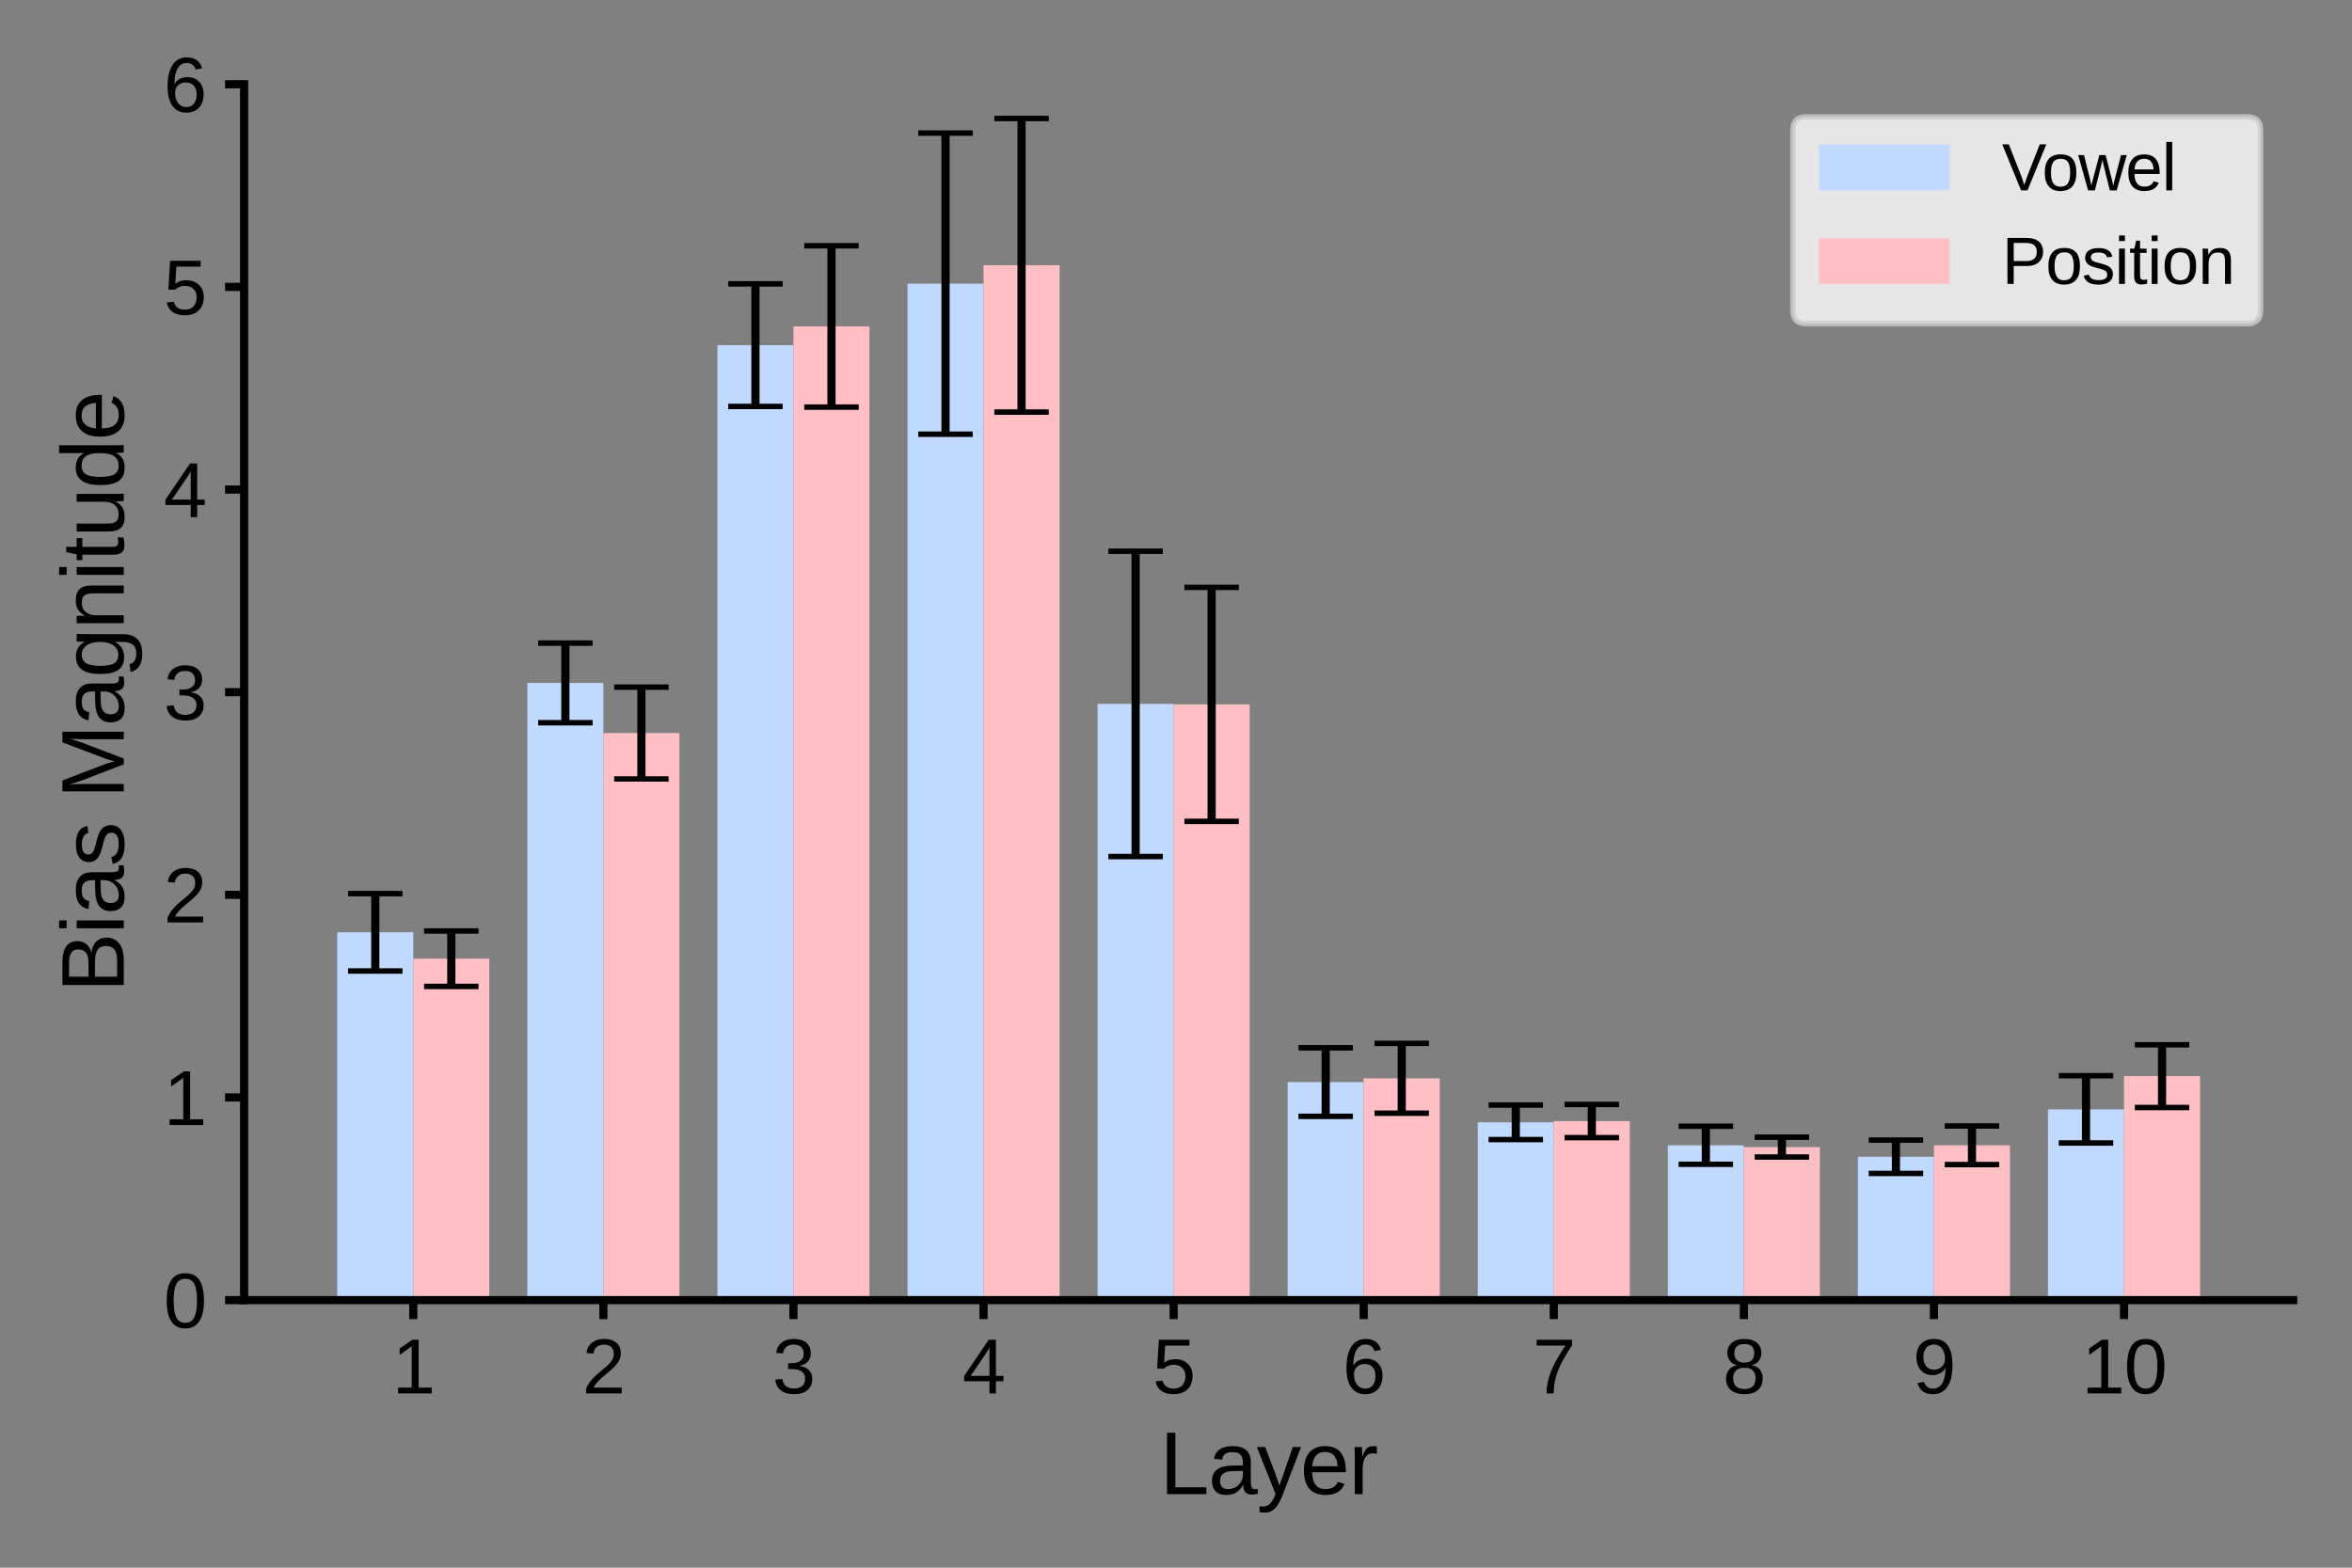<?xml version="1.0" encoding="utf-8" standalone="no"?>
<!DOCTYPE svg PUBLIC "-//W3C//DTD SVG 1.1//EN"
  "http://www.w3.org/Graphics/SVG/1.1/DTD/svg11.dtd">
<svg xmlns:xlink="http://www.w3.org/1999/xlink" width="432pt" height="288pt" viewBox="0 0 432 288" xmlns="http://www.w3.org/2000/svg" version="1.1">
 <rect x="0" y="0" width="432" height="288" fill="#808080" stroke="none"/>
 <defs>
  <style type="text/css">*{stroke-linejoin: round; stroke-linecap: butt}</style>
 </defs>
 <g id="figure_1">
  <g id="patch_1">
   <path d="M 0 288 
L 432 288 
L 432 0 
L 0 0 
L 0 288 
z
" style="fill: none"/>
  </g>
  <g id="axes_1">
   <g id="patch_2">
    <path d="M 44.84 238.84 
L 421.2 238.84 
L 421.2 15.48 
L 44.84 15.48 
L 44.84 238.84 
z
" style="fill: none"/>
   </g>
   <g id="patch_3">
    <path d="M 61.947 238.84 
L 75.912 238.84 
L 75.912 171.27 
L 61.947 171.27 
z
" clip-path="url(#p03a675e215)" style="fill: #c0d9ff"/>
   </g>
   <g id="patch_4">
    <path d="M 96.86 238.84 
L 110.825 238.84 
L 110.825 125.46 
L 96.86 125.46 
z
" clip-path="url(#p03a675e215)" style="fill: #c0d9ff"/>
   </g>
   <g id="patch_5">
    <path d="M 131.773 238.84 
L 145.738 238.84 
L 145.738 63.409 
L 131.773 63.409 
z
" clip-path="url(#p03a675e215)" style="fill: #c0d9ff"/>
   </g>
   <g id="patch_6">
    <path d="M 166.686 238.84 
L 180.651 238.84 
L 180.651 52.11 
L 166.686 52.11 
z
" clip-path="url(#p03a675e215)" style="fill: #c0d9ff"/>
   </g>
   <g id="patch_7">
    <path d="M 201.598 238.84 
L 215.564 238.84 
L 215.564 129.308 
L 201.598 129.308 
z
" clip-path="url(#p03a675e215)" style="fill: #c0d9ff"/>
   </g>
   <g id="patch_8">
    <path d="M 236.511 238.84 
L 250.476 238.84 
L 250.476 198.785 
L 236.511 198.785 
z
" clip-path="url(#p03a675e215)" style="fill: #c0d9ff"/>
   </g>
   <g id="patch_9">
    <path d="M 271.424 238.84 
L 285.389 238.84 
L 285.389 206.181 
L 271.424 206.181 
z
" clip-path="url(#p03a675e215)" style="fill: #c0d9ff"/>
   </g>
   <g id="patch_10">
    <path d="M 306.337 238.84 
L 320.302 238.84 
L 320.302 210.397 
L 306.337 210.397 
z
" clip-path="url(#p03a675e215)" style="fill: #c0d9ff"/>
   </g>
   <g id="patch_11">
    <path d="M 341.25 238.84 
L 355.215 238.84 
L 355.215 212.509 
L 341.25 212.509 
z
" clip-path="url(#p03a675e215)" style="fill: #c0d9ff"/>
   </g>
   <g id="patch_12">
    <path d="M 376.162 238.84 
L 390.128 238.84 
L 390.128 203.798 
L 376.162 203.798 
z
" clip-path="url(#p03a675e215)" style="fill: #c0d9ff"/>
   </g>
   <g id="patch_13">
    <path d="M 75.912 238.84 
L 89.878 238.84 
L 89.878 176.123 
L 75.912 176.123 
z
" clip-path="url(#p03a675e215)" style="fill: #ffbfc4"/>
   </g>
   <g id="patch_14">
    <path d="M 110.825 238.84 
L 124.79 238.84 
L 124.79 134.668 
L 110.825 134.668 
z
" clip-path="url(#p03a675e215)" style="fill: #ffbfc4"/>
   </g>
   <g id="patch_15">
    <path d="M 145.738 238.84 
L 159.703 238.84 
L 159.703 59.974 
L 145.738 59.974 
z
" clip-path="url(#p03a675e215)" style="fill: #ffbfc4"/>
   </g>
   <g id="patch_16">
    <path d="M 180.651 238.84 
L 194.616 238.84 
L 194.616 48.734 
L 180.651 48.734 
z
" clip-path="url(#p03a675e215)" style="fill: #ffbfc4"/>
   </g>
   <g id="patch_17">
    <path d="M 215.564 238.84 
L 229.529 238.84 
L 229.529 129.399 
L 215.564 129.399 
z
" clip-path="url(#p03a675e215)" style="fill: #ffbfc4"/>
   </g>
   <g id="patch_18">
    <path d="M 250.476 238.84 
L 264.442 238.84 
L 264.442 198.096 
L 250.476 198.096 
z
" clip-path="url(#p03a675e215)" style="fill: #ffbfc4"/>
   </g>
   <g id="patch_19">
    <path d="M 285.389 238.84 
L 299.354 238.84 
L 299.354 205.951 
L 285.389 205.951 
z
" clip-path="url(#p03a675e215)" style="fill: #ffbfc4"/>
   </g>
   <g id="patch_20">
    <path d="M 320.302 238.84 
L 334.267 238.84 
L 334.267 210.732 
L 320.302 210.732 
z
" clip-path="url(#p03a675e215)" style="fill: #ffbfc4"/>
   </g>
   <g id="patch_21">
    <path d="M 355.215 238.84 
L 369.18 238.84 
L 369.18 210.397 
L 355.215 210.397 
z
" clip-path="url(#p03a675e215)" style="fill: #ffbfc4"/>
   </g>
   <g id="patch_22">
    <path d="M 390.128 238.84 
L 404.093 238.84 
L 404.093 197.7 
L 390.128 197.7 
z
" clip-path="url(#p03a675e215)" style="fill: #ffbfc4"/>
   </g>
   <g id="matplotlib.axis_1">
    <g id="xtick_1">
     <g id="line2d_1">
      <defs>
       <path id="mf06a5b244b" d="M 0 0 
L 0 3.5 
" style="stroke: #000000; stroke-width: 1.5"/>
      </defs>
      <g>
       <use xlink:href="#mf06a5b244b" x="75.912" y="238.84" style="stroke: #000000; stroke-width: 1.5"/>
      </g>
     </g>
     <g id="text_1">
      <!-- 1 -->
      <g transform="translate(72.02 255.986) scale(0.14 -0.14)">
       <defs>
        <path id="LiberationSans-31" d="M 488 0 
L 488 478 
L 1609 478 
L 1609 3866 
L 616 3156 
L 616 3688 
L 1656 4403 
L 2175 4403 
L 2175 478 
L 3247 478 
L 3247 0 
L 488 0 
z
" transform="scale(0.016)"/>
       </defs>
       <use xlink:href="#LiberationSans-31"/>
      </g>
     </g>
    </g>
    <g id="xtick_2">
     <g id="line2d_2">
      <g>
       <use xlink:href="#mf06a5b244b" x="110.825" y="238.84" style="stroke: #000000; stroke-width: 1.5"/>
      </g>
     </g>
     <g id="text_2">
      <!-- 2 -->
      <g transform="translate(106.933 255.986) scale(0.14 -0.14)">
       <defs>
        <path id="LiberationSans-32" d="M 322 0 
L 322 397 
Q 481 763 711 1042 
Q 941 1322 1194 1548 
Q 1447 1775 1695 1969 
Q 1944 2163 2144 2356 
Q 2344 2550 2467 2762 
Q 2591 2975 2591 3244 
Q 2591 3606 2378 3806 
Q 2166 4006 1788 4006 
Q 1428 4006 1195 3811 
Q 963 3616 922 3263 
L 347 3316 
Q 409 3844 795 4156 
Q 1181 4469 1788 4469 
Q 2453 4469 2811 4155 
Q 3169 3841 3169 3263 
Q 3169 3006 3051 2753 
Q 2934 2500 2703 2247 
Q 2472 1994 1819 1463 
Q 1459 1169 1246 933 
Q 1034 697 941 478 
L 3238 478 
L 3238 0 
L 322 0 
z
" transform="scale(0.016)"/>
       </defs>
       <use xlink:href="#LiberationSans-32"/>
      </g>
     </g>
    </g>
    <g id="xtick_3">
     <g id="line2d_3">
      <g>
       <use xlink:href="#mf06a5b244b" x="145.738" y="238.84" style="stroke: #000000; stroke-width: 1.5"/>
      </g>
     </g>
     <g id="text_3">
      <!-- 3 -->
      <g transform="translate(141.845 255.986) scale(0.14 -0.14)">
       <defs>
        <path id="LiberationSans-33" d="M 3278 1216 
Q 3278 606 2890 271 
Q 2503 -63 1784 -63 
Q 1116 -63 717 239 
Q 319 541 244 1131 
L 825 1184 
Q 938 403 1784 403 
Q 2209 403 2451 612 
Q 2694 822 2694 1234 
Q 2694 1594 2417 1795 
Q 2141 1997 1619 1997 
L 1300 1997 
L 1300 2484 
L 1606 2484 
Q 2069 2484 2323 2686 
Q 2578 2888 2578 3244 
Q 2578 3597 2370 3801 
Q 2163 4006 1753 4006 
Q 1381 4006 1151 3815 
Q 922 3625 884 3278 
L 319 3322 
Q 381 3863 767 4166 
Q 1153 4469 1759 4469 
Q 2422 4469 2789 4161 
Q 3156 3853 3156 3303 
Q 3156 2881 2920 2617 
Q 2684 2353 2234 2259 
L 2234 2247 
Q 2728 2194 3003 1916 
Q 3278 1638 3278 1216 
z
" transform="scale(0.016)"/>
       </defs>
       <use xlink:href="#LiberationSans-33"/>
      </g>
     </g>
    </g>
    <g id="xtick_4">
     <g id="line2d_4">
      <g>
       <use xlink:href="#mf06a5b244b" x="180.651" y="238.84" style="stroke: #000000; stroke-width: 1.5"/>
      </g>
     </g>
     <g id="text_4">
      <!-- 4 -->
      <g transform="translate(176.758 255.986) scale(0.14 -0.14)">
       <defs>
        <path id="LiberationSans-34" d="M 2753 997 
L 2753 0 
L 2222 0 
L 2222 997 
L 147 997 
L 147 1434 
L 2163 4403 
L 2753 4403 
L 2753 1441 
L 3372 1441 
L 3372 997 
L 2753 997 
z
M 2222 3769 
Q 2216 3750 2134 3603 
Q 2053 3456 2013 3397 
L 884 1734 
L 716 1503 
L 666 1441 
L 2222 1441 
L 2222 3769 
z
" transform="scale(0.016)"/>
       </defs>
       <use xlink:href="#LiberationSans-34"/>
      </g>
     </g>
    </g>
    <g id="xtick_5">
     <g id="line2d_5">
      <g>
       <use xlink:href="#mf06a5b244b" x="215.564" y="238.84" style="stroke: #000000; stroke-width: 1.5"/>
      </g>
     </g>
     <g id="text_5">
      <!-- 5 -->
      <g transform="translate(211.671 255.986) scale(0.14 -0.14)">
       <defs>
        <path id="LiberationSans-35" d="M 3291 1434 
Q 3291 738 2877 337 
Q 2463 -63 1728 -63 
Q 1113 -63 734 206 
Q 356 475 256 984 
L 825 1050 
Q 1003 397 1741 397 
Q 2194 397 2450 670 
Q 2706 944 2706 1422 
Q 2706 1838 2448 2094 
Q 2191 2350 1753 2350 
Q 1525 2350 1328 2278 
Q 1131 2206 934 2034 
L 384 2034 
L 531 4403 
L 3034 4403 
L 3034 3925 
L 1044 3925 
L 959 2528 
Q 1325 2809 1869 2809 
Q 2519 2809 2905 2428 
Q 3291 2047 3291 1434 
z
" transform="scale(0.016)"/>
       </defs>
       <use xlink:href="#LiberationSans-35"/>
      </g>
     </g>
    </g>
    <g id="xtick_6">
     <g id="line2d_6">
      <g>
       <use xlink:href="#mf06a5b244b" x="250.476" y="238.84" style="stroke: #000000; stroke-width: 1.5"/>
      </g>
     </g>
     <g id="text_6">
      <!-- 6 -->
      <g transform="translate(246.584 255.986) scale(0.14 -0.14)">
       <defs>
        <path id="LiberationSans-36" d="M 3278 1441 
Q 3278 744 2900 340 
Q 2522 -63 1856 -63 
Q 1113 -63 719 490 
Q 325 1044 325 2100 
Q 325 3244 734 3856 
Q 1144 4469 1900 4469 
Q 2897 4469 3156 3572 
L 2619 3475 
Q 2453 4013 1894 4013 
Q 1413 4013 1148 3564 
Q 884 3116 884 2266 
Q 1038 2550 1316 2698 
Q 1594 2847 1953 2847 
Q 2563 2847 2920 2465 
Q 3278 2084 3278 1441 
z
M 2706 1416 
Q 2706 1894 2472 2153 
Q 2238 2413 1819 2413 
Q 1425 2413 1183 2183 
Q 941 1953 941 1550 
Q 941 1041 1192 716 
Q 1444 391 1838 391 
Q 2244 391 2475 664 
Q 2706 938 2706 1416 
z
" transform="scale(0.016)"/>
       </defs>
       <use xlink:href="#LiberationSans-36"/>
      </g>
     </g>
    </g>
    <g id="xtick_7">
     <g id="line2d_7">
      <g>
       <use xlink:href="#mf06a5b244b" x="285.389" y="238.84" style="stroke: #000000; stroke-width: 1.5"/>
      </g>
     </g>
     <g id="text_7">
      <!-- 7 -->
      <g transform="translate(281.497 255.986) scale(0.14 -0.14)">
       <defs>
        <path id="LiberationSans-37" d="M 3238 3947 
Q 2563 2916 2284 2331 
Q 2006 1747 1867 1178 
Q 1728 609 1728 0 
L 1141 0 
Q 1141 844 1498 1776 
Q 1856 2709 2694 3925 
L 328 3925 
L 328 4403 
L 3238 4403 
L 3238 3947 
z
" transform="scale(0.016)"/>
       </defs>
       <use xlink:href="#LiberationSans-37"/>
      </g>
     </g>
    </g>
    <g id="xtick_8">
     <g id="line2d_8">
      <g>
       <use xlink:href="#mf06a5b244b" x="320.302" y="238.84" style="stroke: #000000; stroke-width: 1.5"/>
      </g>
     </g>
     <g id="text_8">
      <!-- 8 -->
      <g transform="translate(316.409 255.986) scale(0.14 -0.14)">
       <defs>
        <path id="LiberationSans-38" d="M 3281 1228 
Q 3281 619 2893 278 
Q 2506 -63 1781 -63 
Q 1075 -63 676 271 
Q 278 606 278 1222 
Q 278 1653 525 1947 
Q 772 2241 1156 2303 
L 1156 2316 
Q 797 2400 589 2681 
Q 381 2963 381 3341 
Q 381 3844 757 4156 
Q 1134 4469 1769 4469 
Q 2419 4469 2795 4162 
Q 3172 3856 3172 3334 
Q 3172 2956 2962 2675 
Q 2753 2394 2391 2322 
L 2391 2309 
Q 2813 2241 3047 1952 
Q 3281 1663 3281 1228 
z
M 2588 3303 
Q 2588 4050 1769 4050 
Q 1372 4050 1164 3862 
Q 956 3675 956 3303 
Q 956 2925 1170 2726 
Q 1384 2528 1775 2528 
Q 2172 2528 2380 2711 
Q 2588 2894 2588 3303 
z
M 2697 1281 
Q 2697 1691 2453 1898 
Q 2209 2106 1769 2106 
Q 1341 2106 1100 1882 
Q 859 1659 859 1269 
Q 859 359 1788 359 
Q 2247 359 2472 579 
Q 2697 800 2697 1281 
z
" transform="scale(0.016)"/>
       </defs>
       <use xlink:href="#LiberationSans-38"/>
      </g>
     </g>
    </g>
    <g id="xtick_9">
     <g id="line2d_9">
      <g>
       <use xlink:href="#mf06a5b244b" x="355.215" y="238.84" style="stroke: #000000; stroke-width: 1.5"/>
      </g>
     </g>
     <g id="text_9">
      <!-- 9 -->
      <g transform="translate(351.322 255.986) scale(0.14 -0.14)">
       <defs>
        <path id="LiberationSans-39" d="M 3256 2291 
Q 3256 1156 2842 546 
Q 2428 -63 1663 -63 
Q 1147 -63 836 154 
Q 525 372 391 856 
L 928 941 
Q 1097 391 1672 391 
Q 2156 391 2422 841 
Q 2688 1291 2700 2125 
Q 2575 1844 2272 1673 
Q 1969 1503 1606 1503 
Q 1013 1503 656 1909 
Q 300 2316 300 2988 
Q 300 3678 687 4073 
Q 1075 4469 1766 4469 
Q 2500 4469 2878 3925 
Q 3256 3381 3256 2291 
z
M 2644 2834 
Q 2644 3366 2400 3689 
Q 2156 4013 1747 4013 
Q 1341 4013 1106 3736 
Q 872 3459 872 2988 
Q 872 2506 1106 2226 
Q 1341 1947 1741 1947 
Q 1984 1947 2193 2058 
Q 2403 2169 2523 2372 
Q 2644 2575 2644 2834 
z
" transform="scale(0.016)"/>
       </defs>
       <use xlink:href="#LiberationSans-39"/>
      </g>
     </g>
    </g>
    <g id="xtick_10">
     <g id="line2d_10">
      <g>
       <use xlink:href="#mf06a5b244b" x="390.128" y="238.84" style="stroke: #000000; stroke-width: 1.5"/>
      </g>
     </g>
     <g id="text_10">
      <!-- 10 -->
      <g transform="translate(382.342 255.986) scale(0.14 -0.14)">
       <defs>
        <path id="LiberationSans-30" d="M 3309 2203 
Q 3309 1100 2920 518 
Q 2531 -63 1772 -63 
Q 1013 -63 631 515 
Q 250 1094 250 2203 
Q 250 3338 620 3903 
Q 991 4469 1791 4469 
Q 2569 4469 2939 3897 
Q 3309 3325 3309 2203 
z
M 2738 2203 
Q 2738 3156 2517 3584 
Q 2297 4013 1791 4013 
Q 1272 4013 1045 3591 
Q 819 3169 819 2203 
Q 819 1266 1048 831 
Q 1278 397 1778 397 
Q 2275 397 2506 840 
Q 2738 1284 2738 2203 
z
" transform="scale(0.016)"/>
       </defs>
       <use xlink:href="#LiberationSans-31"/>
       <use xlink:href="#LiberationSans-30" x="55.615"/>
      </g>
     </g>
    </g>
    <g id="text_11">
     <!-- Layer -->
     <g transform="translate(213.01 274.486) scale(0.16 -0.16)">
      <defs>
       <path id="LiberationSans-4c" d="M 525 0 
L 525 4403 
L 1122 4403 
L 1122 488 
L 3347 488 
L 3347 0 
L 525 0 
z
" transform="scale(0.016)"/>
       <path id="LiberationSans-61" d="M 1294 -63 
Q 784 -63 528 206 
Q 272 475 272 944 
Q 272 1469 617 1750 
Q 963 2031 1731 2050 
L 2491 2063 
L 2491 2247 
Q 2491 2659 2316 2837 
Q 2141 3016 1766 3016 
Q 1388 3016 1216 2887 
Q 1044 2759 1009 2478 
L 422 2531 
Q 566 3444 1778 3444 
Q 2416 3444 2737 3151 
Q 3059 2859 3059 2306 
L 3059 850 
Q 3059 600 3125 473 
Q 3191 347 3375 347 
Q 3456 347 3559 369 
L 3559 19 
Q 3347 -31 3125 -31 
Q 2813 -31 2670 133 
Q 2528 297 2509 647 
L 2491 647 
Q 2275 259 1989 98 
Q 1703 -63 1294 -63 
z
M 1422 359 
Q 1731 359 1972 500 
Q 2213 641 2352 886 
Q 2491 1131 2491 1391 
L 2491 1669 
L 1875 1656 
Q 1478 1650 1273 1575 
Q 1069 1500 959 1344 
Q 850 1188 850 934 
Q 850 659 998 509 
Q 1147 359 1422 359 
z
" transform="scale(0.016)"/>
       <path id="LiberationSans-79" d="M 597 -1328 
Q 366 -1328 209 -1294 
L 209 -872 
Q 328 -891 472 -891 
Q 997 -891 1303 -119 
L 1356 16 
L 16 3381 
L 616 3381 
L 1328 1513 
Q 1344 1469 1366 1408 
Q 1388 1347 1506 1000 
Q 1625 653 1634 613 
L 1853 1228 
L 2594 3381 
L 3188 3381 
L 1888 0 
Q 1678 -541 1497 -805 
Q 1316 -1069 1095 -1198 
Q 875 -1328 597 -1328 
z
" transform="scale(0.016)"/>
       <path id="LiberationSans-65" d="M 863 1572 
Q 863 991 1103 675 
Q 1344 359 1806 359 
Q 2172 359 2392 506 
Q 2613 653 2691 878 
L 3184 738 
Q 2881 -63 1806 -63 
Q 1056 -63 664 384 
Q 272 831 272 1713 
Q 272 2550 664 2997 
Q 1056 3444 1784 3444 
Q 3275 3444 3275 1647 
L 3275 1572 
L 863 1572 
z
M 2694 2003 
Q 2647 2538 2422 2783 
Q 2197 3028 1775 3028 
Q 1366 3028 1127 2754 
Q 888 2481 869 2003 
L 2694 2003 
z
" transform="scale(0.016)"/>
       <path id="LiberationSans-72" d="M 444 0 
L 444 2594 
Q 444 2950 425 3381 
L 956 3381 
Q 981 2806 981 2691 
L 994 2691 
Q 1128 3125 1303 3284 
Q 1478 3444 1797 3444 
Q 1909 3444 2025 3413 
L 2025 2897 
Q 1913 2928 1725 2928 
Q 1375 2928 1190 2626 
Q 1006 2325 1006 1763 
L 1006 0 
L 444 0 
z
" transform="scale(0.016)"/>
      </defs>
      <use xlink:href="#LiberationSans-4c"/>
      <use xlink:href="#LiberationSans-61" x="55.615"/>
      <use xlink:href="#LiberationSans-79" x="111.23"/>
      <use xlink:href="#LiberationSans-65" x="161.23"/>
      <use xlink:href="#LiberationSans-72" x="216.846"/>
     </g>
    </g>
   </g>
   <g id="matplotlib.axis_2">
    <g id="ytick_1">
     <g id="line2d_11">
      <defs>
       <path id="m0e537c9e22" d="M 0 0 
L -3.5 0 
" style="stroke: #000000; stroke-width: 1.5"/>
      </defs>
      <g>
       <use xlink:href="#m0e537c9e22" x="44.84" y="238.84" style="stroke: #000000; stroke-width: 1.5"/>
      </g>
     </g>
     <g id="text_12">
      <!-- 0 -->
      <g transform="translate(30.055 243.913) scale(0.14 -0.14)">
       <use xlink:href="#LiberationSans-30"/>
      </g>
     </g>
    </g>
    <g id="ytick_2">
     <g id="line2d_12">
      <g>
       <use xlink:href="#m0e537c9e22" x="44.84" y="201.613" style="stroke: #000000; stroke-width: 1.5"/>
      </g>
     </g>
     <g id="text_13">
      <!-- 1 -->
      <g transform="translate(30.055 206.686) scale(0.14 -0.14)">
       <use xlink:href="#LiberationSans-31"/>
      </g>
     </g>
    </g>
    <g id="ytick_3">
     <g id="line2d_13">
      <g>
       <use xlink:href="#m0e537c9e22" x="44.84" y="164.387" style="stroke: #000000; stroke-width: 1.5"/>
      </g>
     </g>
     <g id="text_14">
      <!-- 2 -->
      <g transform="translate(30.055 169.459) scale(0.14 -0.14)">
       <use xlink:href="#LiberationSans-32"/>
      </g>
     </g>
    </g>
    <g id="ytick_4">
     <g id="line2d_14">
      <g>
       <use xlink:href="#m0e537c9e22" x="44.84" y="127.16" style="stroke: #000000; stroke-width: 1.5"/>
      </g>
     </g>
     <g id="text_15">
      <!-- 3 -->
      <g transform="translate(30.055 132.233) scale(0.14 -0.14)">
       <use xlink:href="#LiberationSans-33"/>
      </g>
     </g>
    </g>
    <g id="ytick_5">
     <g id="line2d_15">
      <g>
       <use xlink:href="#m0e537c9e22" x="44.84" y="89.933" style="stroke: #000000; stroke-width: 1.5"/>
      </g>
     </g>
     <g id="text_16">
      <!-- 4 -->
      <g transform="translate(30.055 95.006) scale(0.14 -0.14)">
       <use xlink:href="#LiberationSans-34"/>
      </g>
     </g>
    </g>
    <g id="ytick_6">
     <g id="line2d_16">
      <g>
       <use xlink:href="#m0e537c9e22" x="44.84" y="52.707" style="stroke: #000000; stroke-width: 1.5"/>
      </g>
     </g>
     <g id="text_17">
      <!-- 5 -->
      <g transform="translate(30.055 57.779) scale(0.14 -0.14)">
       <use xlink:href="#LiberationSans-35"/>
      </g>
     </g>
    </g>
    <g id="ytick_7">
     <g id="line2d_17">
      <g>
       <use xlink:href="#m0e537c9e22" x="44.84" y="15.48" style="stroke: #000000; stroke-width: 1.5"/>
      </g>
     </g>
     <g id="text_18">
      <!-- 6 -->
      <g transform="translate(30.055 20.553) scale(0.14 -0.14)">
       <use xlink:href="#LiberationSans-36"/>
      </g>
     </g>
    </g>
    <g id="text_19">
     <!-- Bias Magnitude -->
     <g transform="translate(22.735 182.301) rotate(-90) scale(0.16 -0.16)">
      <defs>
       <path id="LiberationSans-42" d="M 3931 1241 
Q 3931 653 3503 326 
Q 3075 0 2313 0 
L 525 0 
L 525 4403 
L 2125 4403 
Q 3675 4403 3675 3334 
Q 3675 2944 3456 2678 
Q 3238 2413 2838 2322 
Q 3363 2259 3647 1970 
Q 3931 1681 3931 1241 
z
M 3075 3263 
Q 3075 3619 2831 3772 
Q 2588 3925 2125 3925 
L 1122 3925 
L 1122 2531 
L 2125 2531 
Q 2603 2531 2839 2711 
Q 3075 2891 3075 3263 
z
M 3328 1288 
Q 3328 2066 2234 2066 
L 1122 2066 
L 1122 478 
L 2281 478 
Q 2828 478 3078 681 
Q 3328 884 3328 1288 
z
" transform="scale(0.016)"/>
       <path id="LiberationSans-69" d="M 428 4100 
L 428 4638 
L 991 4638 
L 991 4100 
L 428 4100 
z
M 428 0 
L 428 3381 
L 991 3381 
L 991 0 
L 428 0 
z
" transform="scale(0.016)"/>
       <path id="LiberationSans-73" d="M 2969 934 
Q 2969 456 2608 196 
Q 2247 -63 1597 -63 
Q 966 -63 623 145 
Q 281 353 178 794 
L 675 891 
Q 747 619 972 492 
Q 1197 366 1597 366 
Q 2025 366 2223 497 
Q 2422 628 2422 891 
Q 2422 1091 2284 1216 
Q 2147 1341 1841 1422 
L 1438 1528 
Q 953 1653 748 1773 
Q 544 1894 428 2066 
Q 313 2238 313 2488 
Q 313 2950 642 3192 
Q 972 3434 1603 3434 
Q 2163 3434 2492 3237 
Q 2822 3041 2909 2606 
L 2403 2544 
Q 2356 2769 2151 2889 
Q 1947 3009 1603 3009 
Q 1222 3009 1040 2893 
Q 859 2778 859 2544 
Q 859 2400 934 2306 
Q 1009 2213 1156 2147 
Q 1303 2081 1775 1966 
Q 2222 1853 2419 1758 
Q 2616 1663 2730 1547 
Q 2844 1431 2906 1279 
Q 2969 1128 2969 934 
z
" transform="scale(0.016)"/>
       <path id="LiberationSans-20" transform="scale(0.016)"/>
       <path id="LiberationSans-4d" d="M 4269 0 
L 4269 2938 
Q 4269 3425 4297 3875 
Q 4144 3316 4022 3000 
L 2884 0 
L 2466 0 
L 1313 3000 
L 1138 3531 
L 1034 3875 
L 1044 3528 
L 1056 2938 
L 1056 0 
L 525 0 
L 525 4403 
L 1309 4403 
L 2481 1350 
Q 2544 1166 2601 955 
Q 2659 744 2678 650 
Q 2703 775 2783 1029 
Q 2863 1284 2891 1350 
L 4041 4403 
L 4806 4403 
L 4806 0 
L 4269 0 
z
" transform="scale(0.016)"/>
       <path id="LiberationSans-67" d="M 1713 -1328 
Q 1159 -1328 831 -1111 
Q 503 -894 409 -494 
L 975 -413 
Q 1031 -647 1223 -773 
Q 1416 -900 1728 -900 
Q 2569 -900 2569 84 
L 2569 628 
L 2563 628 
Q 2403 303 2125 139 
Q 1847 -25 1475 -25 
Q 853 -25 561 387 
Q 269 800 269 1684 
Q 269 2581 583 3007 
Q 897 3434 1538 3434 
Q 1897 3434 2161 3270 
Q 2425 3106 2569 2803 
L 2575 2803 
Q 2575 2897 2587 3128 
Q 2600 3359 2613 3381 
L 3147 3381 
Q 3128 3213 3128 2681 
L 3128 97 
Q 3128 -1328 1713 -1328 
z
M 2569 1691 
Q 2569 2103 2456 2401 
Q 2344 2700 2139 2858 
Q 1934 3016 1675 3016 
Q 1244 3016 1047 2703 
Q 850 2391 850 1691 
Q 850 997 1034 694 
Q 1219 391 1666 391 
Q 1931 391 2137 547 
Q 2344 703 2456 995 
Q 2569 1288 2569 1691 
z
" transform="scale(0.016)"/>
       <path id="LiberationSans-6e" d="M 2578 0 
L 2578 2144 
Q 2578 2478 2512 2662 
Q 2447 2847 2303 2928 
Q 2159 3009 1881 3009 
Q 1475 3009 1240 2731 
Q 1006 2453 1006 1959 
L 1006 0 
L 444 0 
L 444 2659 
Q 444 3250 425 3381 
L 956 3381 
Q 959 3366 962 3297 
Q 966 3228 970 3139 
Q 975 3050 981 2803 
L 991 2803 
Q 1184 3153 1439 3298 
Q 1694 3444 2072 3444 
Q 2628 3444 2886 3167 
Q 3144 2891 3144 2253 
L 3144 0 
L 2578 0 
z
" transform="scale(0.016)"/>
       <path id="LiberationSans-74" d="M 1731 25 
Q 1453 -50 1163 -50 
Q 488 -50 488 716 
L 488 2972 
L 97 2972 
L 97 3381 
L 509 3381 
L 675 4138 
L 1050 4138 
L 1050 3381 
L 1675 3381 
L 1675 2972 
L 1050 2972 
L 1050 838 
Q 1050 594 1129 495 
Q 1209 397 1406 397 
Q 1519 397 1731 441 
L 1731 25 
z
" transform="scale(0.016)"/>
       <path id="LiberationSans-75" d="M 981 3381 
L 981 1238 
Q 981 903 1047 718 
Q 1113 534 1256 453 
Q 1400 372 1678 372 
Q 2084 372 2318 650 
Q 2553 928 2553 1422 
L 2553 3381 
L 3116 3381 
L 3116 722 
Q 3116 131 3134 0 
L 2603 0 
Q 2600 16 2597 84 
Q 2594 153 2589 242 
Q 2584 331 2578 578 
L 2569 578 
Q 2375 228 2120 82 
Q 1866 -63 1488 -63 
Q 931 -63 673 214 
Q 416 491 416 1128 
L 416 3381 
L 981 3381 
z
" transform="scale(0.016)"/>
       <path id="LiberationSans-64" d="M 2566 544 
Q 2409 219 2151 78 
Q 1894 -63 1513 -63 
Q 872 -63 570 368 
Q 269 800 269 1675 
Q 269 3444 1513 3444 
Q 1897 3444 2153 3303 
Q 2409 3163 2566 2856 
L 2572 2856 
L 2566 3234 
L 2566 4638 
L 3128 4638 
L 3128 697 
Q 3128 169 3147 0 
L 2609 0 
Q 2600 50 2589 231 
Q 2578 413 2578 544 
L 2566 544 
z
M 859 1694 
Q 859 984 1046 678 
Q 1234 372 1656 372 
Q 2134 372 2350 703 
Q 2566 1034 2566 1731 
Q 2566 2403 2350 2715 
Q 2134 3028 1663 3028 
Q 1238 3028 1048 2714 
Q 859 2400 859 1694 
z
" transform="scale(0.016)"/>
      </defs>
      <use xlink:href="#LiberationSans-42"/>
      <use xlink:href="#LiberationSans-69" x="66.699"/>
      <use xlink:href="#LiberationSans-61" x="88.916"/>
      <use xlink:href="#LiberationSans-73" x="144.531"/>
      <use xlink:href="#LiberationSans-20" x="194.531"/>
      <use xlink:href="#LiberationSans-4d" x="222.314"/>
      <use xlink:href="#LiberationSans-61" x="305.615"/>
      <use xlink:href="#LiberationSans-67" x="361.23"/>
      <use xlink:href="#LiberationSans-6e" x="416.846"/>
      <use xlink:href="#LiberationSans-69" x="472.461"/>
      <use xlink:href="#LiberationSans-74" x="494.678"/>
      <use xlink:href="#LiberationSans-75" x="522.461"/>
      <use xlink:href="#LiberationSans-64" x="578.076"/>
      <use xlink:href="#LiberationSans-65" x="633.691"/>
     </g>
    </g>
   </g>
   <g id="LineCollection_1">
    <path d="M 68.93 178.377 
L 68.93 164.162 
" clip-path="url(#p03a675e215)" style="fill: none; stroke: #000000; stroke-width: 1.5"/>
    <path d="M 103.843 132.774 
L 103.843 118.146 
" clip-path="url(#p03a675e215)" style="fill: none; stroke: #000000; stroke-width: 1.5"/>
    <path d="M 138.755 74.669 
L 138.755 52.149 
" clip-path="url(#p03a675e215)" style="fill: none; stroke: #000000; stroke-width: 1.5"/>
    <path d="M 173.668 79.77 
L 173.668 24.45 
" clip-path="url(#p03a675e215)" style="fill: none; stroke: #000000; stroke-width: 1.5"/>
    <path d="M 208.581 157.354 
L 208.581 101.262 
" clip-path="url(#p03a675e215)" style="fill: none; stroke: #000000; stroke-width: 1.5"/>
    <path d="M 243.494 205.081 
L 243.494 192.489 
" clip-path="url(#p03a675e215)" style="fill: none; stroke: #000000; stroke-width: 1.5"/>
    <path d="M 278.407 209.353 
L 278.407 203.009 
" clip-path="url(#p03a675e215)" style="fill: none; stroke: #000000; stroke-width: 1.5"/>
    <path d="M 313.319 213.891 
L 313.319 206.903 
" clip-path="url(#p03a675e215)" style="fill: none; stroke: #000000; stroke-width: 1.5"/>
    <path d="M 348.232 215.574 
L 348.232 209.445 
" clip-path="url(#p03a675e215)" style="fill: none; stroke: #000000; stroke-width: 1.5"/>
    <path d="M 383.145 209.976 
L 383.145 197.619 
" clip-path="url(#p03a675e215)" style="fill: none; stroke: #000000; stroke-width: 1.5"/>
   </g>
   <g id="line2d_18">
    <defs>
     <path id="m698557b280" d="M 5 0 
L -5 -0 
" style="stroke: #000000"/>
    </defs>
    <g clip-path="url(#p03a675e215)">
     <use xlink:href="#m698557b280" x="68.93" y="178.377" style="stroke: #000000"/>
     <use xlink:href="#m698557b280" x="103.843" y="132.774" style="stroke: #000000"/>
     <use xlink:href="#m698557b280" x="138.755" y="74.669" style="stroke: #000000"/>
     <use xlink:href="#m698557b280" x="173.668" y="79.77" style="stroke: #000000"/>
     <use xlink:href="#m698557b280" x="208.581" y="157.354" style="stroke: #000000"/>
     <use xlink:href="#m698557b280" x="243.494" y="205.081" style="stroke: #000000"/>
     <use xlink:href="#m698557b280" x="278.407" y="209.353" style="stroke: #000000"/>
     <use xlink:href="#m698557b280" x="313.319" y="213.891" style="stroke: #000000"/>
     <use xlink:href="#m698557b280" x="348.232" y="215.574" style="stroke: #000000"/>
     <use xlink:href="#m698557b280" x="383.145" y="209.976" style="stroke: #000000"/>
    </g>
   </g>
   <g id="line2d_19">
    <g clip-path="url(#p03a675e215)">
     <use xlink:href="#m698557b280" x="68.93" y="164.162" style="stroke: #000000"/>
     <use xlink:href="#m698557b280" x="103.843" y="118.146" style="stroke: #000000"/>
     <use xlink:href="#m698557b280" x="138.755" y="52.149" style="stroke: #000000"/>
     <use xlink:href="#m698557b280" x="173.668" y="24.45" style="stroke: #000000"/>
     <use xlink:href="#m698557b280" x="208.581" y="101.262" style="stroke: #000000"/>
     <use xlink:href="#m698557b280" x="243.494" y="192.489" style="stroke: #000000"/>
     <use xlink:href="#m698557b280" x="278.407" y="203.009" style="stroke: #000000"/>
     <use xlink:href="#m698557b280" x="313.319" y="206.903" style="stroke: #000000"/>
     <use xlink:href="#m698557b280" x="348.232" y="209.445" style="stroke: #000000"/>
     <use xlink:href="#m698557b280" x="383.145" y="197.619" style="stroke: #000000"/>
    </g>
   </g>
   <g id="LineCollection_2">
    <path d="M 82.895 181.214 
L 82.895 171.032 
" clip-path="url(#p03a675e215)" style="fill: none; stroke: #000000; stroke-width: 1.5"/>
    <path d="M 117.808 143.102 
L 117.808 126.234 
" clip-path="url(#p03a675e215)" style="fill: none; stroke: #000000; stroke-width: 1.5"/>
    <path d="M 152.721 74.797 
L 152.721 45.151 
" clip-path="url(#p03a675e215)" style="fill: none; stroke: #000000; stroke-width: 1.5"/>
    <path d="M 187.633 75.701 
L 187.633 21.767 
" clip-path="url(#p03a675e215)" style="fill: none; stroke: #000000; stroke-width: 1.5"/>
    <path d="M 222.546 150.89 
L 222.546 107.908 
" clip-path="url(#p03a675e215)" style="fill: none; stroke: #000000; stroke-width: 1.5"/>
    <path d="M 257.459 204.513 
L 257.459 191.679 
" clip-path="url(#p03a675e215)" style="fill: none; stroke: #000000; stroke-width: 1.5"/>
    <path d="M 292.372 209.001 
L 292.372 202.901 
" clip-path="url(#p03a675e215)" style="fill: none; stroke: #000000; stroke-width: 1.5"/>
    <path d="M 327.285 212.556 
L 327.285 208.908 
" clip-path="url(#p03a675e215)" style="fill: none; stroke: #000000; stroke-width: 1.5"/>
    <path d="M 362.197 213.941 
L 362.197 206.853 
" clip-path="url(#p03a675e215)" style="fill: none; stroke: #000000; stroke-width: 1.5"/>
    <path d="M 397.11 203.456 
L 397.11 191.943 
" clip-path="url(#p03a675e215)" style="fill: none; stroke: #000000; stroke-width: 1.5"/>
   </g>
   <g id="line2d_20">
    <g clip-path="url(#p03a675e215)">
     <use xlink:href="#m698557b280" x="82.895" y="181.214" style="stroke: #000000"/>
     <use xlink:href="#m698557b280" x="117.808" y="143.102" style="stroke: #000000"/>
     <use xlink:href="#m698557b280" x="152.721" y="74.797" style="stroke: #000000"/>
     <use xlink:href="#m698557b280" x="187.633" y="75.701" style="stroke: #000000"/>
     <use xlink:href="#m698557b280" x="222.546" y="150.89" style="stroke: #000000"/>
     <use xlink:href="#m698557b280" x="257.459" y="204.513" style="stroke: #000000"/>
     <use xlink:href="#m698557b280" x="292.372" y="209.001" style="stroke: #000000"/>
     <use xlink:href="#m698557b280" x="327.285" y="212.556" style="stroke: #000000"/>
     <use xlink:href="#m698557b280" x="362.197" y="213.941" style="stroke: #000000"/>
     <use xlink:href="#m698557b280" x="397.11" y="203.456" style="stroke: #000000"/>
    </g>
   </g>
   <g id="line2d_21">
    <g clip-path="url(#p03a675e215)">
     <use xlink:href="#m698557b280" x="82.895" y="171.032" style="stroke: #000000"/>
     <use xlink:href="#m698557b280" x="117.808" y="126.234" style="stroke: #000000"/>
     <use xlink:href="#m698557b280" x="152.721" y="45.151" style="stroke: #000000"/>
     <use xlink:href="#m698557b280" x="187.633" y="21.767" style="stroke: #000000"/>
     <use xlink:href="#m698557b280" x="222.546" y="107.908" style="stroke: #000000"/>
     <use xlink:href="#m698557b280" x="257.459" y="191.679" style="stroke: #000000"/>
     <use xlink:href="#m698557b280" x="292.372" y="202.901" style="stroke: #000000"/>
     <use xlink:href="#m698557b280" x="327.285" y="208.908" style="stroke: #000000"/>
     <use xlink:href="#m698557b280" x="362.197" y="206.853" style="stroke: #000000"/>
     <use xlink:href="#m698557b280" x="397.11" y="191.943" style="stroke: #000000"/>
    </g>
   </g>
   <g id="line2d_22"/>
   <g id="line2d_23"/>
   <g id="patch_23">
    <path d="M 44.84 238.84 
L 44.84 15.48 
" style="fill: none; stroke: #000000; stroke-width: 1.5; stroke-linejoin: miter; stroke-linecap: square"/>
   </g>
   <g id="patch_24">
    <path d="M 44.84 238.84 
L 421.2 238.84 
" style="fill: none; stroke: #000000; stroke-width: 1.5; stroke-linejoin: miter; stroke-linecap: square"/>
   </g>
   <g id="legend_1">
    <g id="patch_25">
     <path d="M 331.71 59.453 
L 412.8 59.453 
Q 415.2 59.453 415.2 57.053 
L 415.2 23.88 
Q 415.2 21.48 412.8 21.48 
L 331.71 21.48 
Q 329.31 21.48 329.31 23.88 
L 329.31 57.053 
Q 329.31 59.453 331.71 59.453 
z
" style="fill: #ffffff; opacity: 0.8; stroke: #cccccc; stroke-linejoin: miter"/>
    </g>
    <g id="patch_26">
     <path d="M 334.11 34.976 
L 358.11 34.976 
L 358.11 26.576 
L 334.11 26.576 
z
" style="fill: #c0d9ff"/>
    </g>
    <g id="text_20">
     <!-- Vowel -->
     <g transform="translate(367.71 34.976) scale(0.12 -0.12)">
      <defs>
       <path id="LiberationSans-56" d="M 2444 0 
L 1825 0 
L 28 4403 
L 656 4403 
L 1875 1303 
L 2138 525 
L 2400 1303 
L 3613 4403 
L 4241 4403 
L 2444 0 
z
" transform="scale(0.016)"/>
       <path id="LiberationSans-6f" d="M 3291 1694 
Q 3291 806 2900 371 
Q 2509 -63 1766 -63 
Q 1025 -63 647 389 
Q 269 841 269 1694 
Q 269 3444 1784 3444 
Q 2559 3444 2925 3017 
Q 3291 2591 3291 1694 
z
M 2700 1694 
Q 2700 2394 2492 2711 
Q 2284 3028 1794 3028 
Q 1300 3028 1079 2704 
Q 859 2381 859 1694 
Q 859 1025 1076 689 
Q 1294 353 1759 353 
Q 2266 353 2483 678 
Q 2700 1003 2700 1694 
z
" transform="scale(0.016)"/>
       <path id="LiberationSans-77" d="M 3669 0 
L 3016 0 
L 2425 2391 
L 2313 2919 
Q 2284 2778 2225 2514 
Q 2166 2250 1588 0 
L 938 0 
L -9 3381 
L 547 3381 
L 1119 1084 
Q 1141 1009 1253 466 
L 1306 697 
L 2013 3381 
L 2616 3381 
L 3206 1059 
L 3350 466 
L 3447 900 
L 4088 3381 
L 4638 3381 
L 3669 0 
z
" transform="scale(0.016)"/>
       <path id="LiberationSans-6c" d="M 431 0 
L 431 4638 
L 994 4638 
L 994 0 
L 431 0 
z
" transform="scale(0.016)"/>
      </defs>
      <use xlink:href="#LiberationSans-56"/>
      <use xlink:href="#LiberationSans-6f" x="61.199"/>
      <use xlink:href="#LiberationSans-77" x="116.814"/>
      <use xlink:href="#LiberationSans-65" x="189.031"/>
      <use xlink:href="#LiberationSans-6c" x="244.646"/>
     </g>
    </g>
    <g id="patch_27">
     <path d="M 334.11 52.163 
L 358.11 52.163 
L 358.11 43.763 
L 334.11 43.763 
z
" style="fill: #ffbfc4"/>
    </g>
    <g id="text_21">
     <!-- Position -->
     <g transform="translate(367.71 52.163) scale(0.12 -0.12)">
      <defs>
       <path id="LiberationSans-50" d="M 3931 3078 
Q 3931 2453 3523 2084 
Q 3116 1716 2416 1716 
L 1122 1716 
L 1122 0 
L 525 0 
L 525 4403 
L 2378 4403 
Q 3119 4403 3525 4056 
Q 3931 3709 3931 3078 
z
M 3331 3072 
Q 3331 3925 2306 3925 
L 1122 3925 
L 1122 2188 
L 2331 2188 
Q 3331 2188 3331 3072 
z
" transform="scale(0.016)"/>
      </defs>
      <use xlink:href="#LiberationSans-50"/>
      <use xlink:href="#LiberationSans-6f" x="66.699"/>
      <use xlink:href="#LiberationSans-73" x="122.314"/>
      <use xlink:href="#LiberationSans-69" x="172.314"/>
      <use xlink:href="#LiberationSans-74" x="194.531"/>
      <use xlink:href="#LiberationSans-69" x="222.314"/>
      <use xlink:href="#LiberationSans-6f" x="244.531"/>
      <use xlink:href="#LiberationSans-6e" x="300.146"/>
     </g>
    </g>
   </g>
  </g>
 </g>
 <defs>
  <clipPath id="p03a675e215">
   <rect x="44.84" y="15.48" width="376.36" height="223.36"/>
  </clipPath>
 </defs>
</svg>
